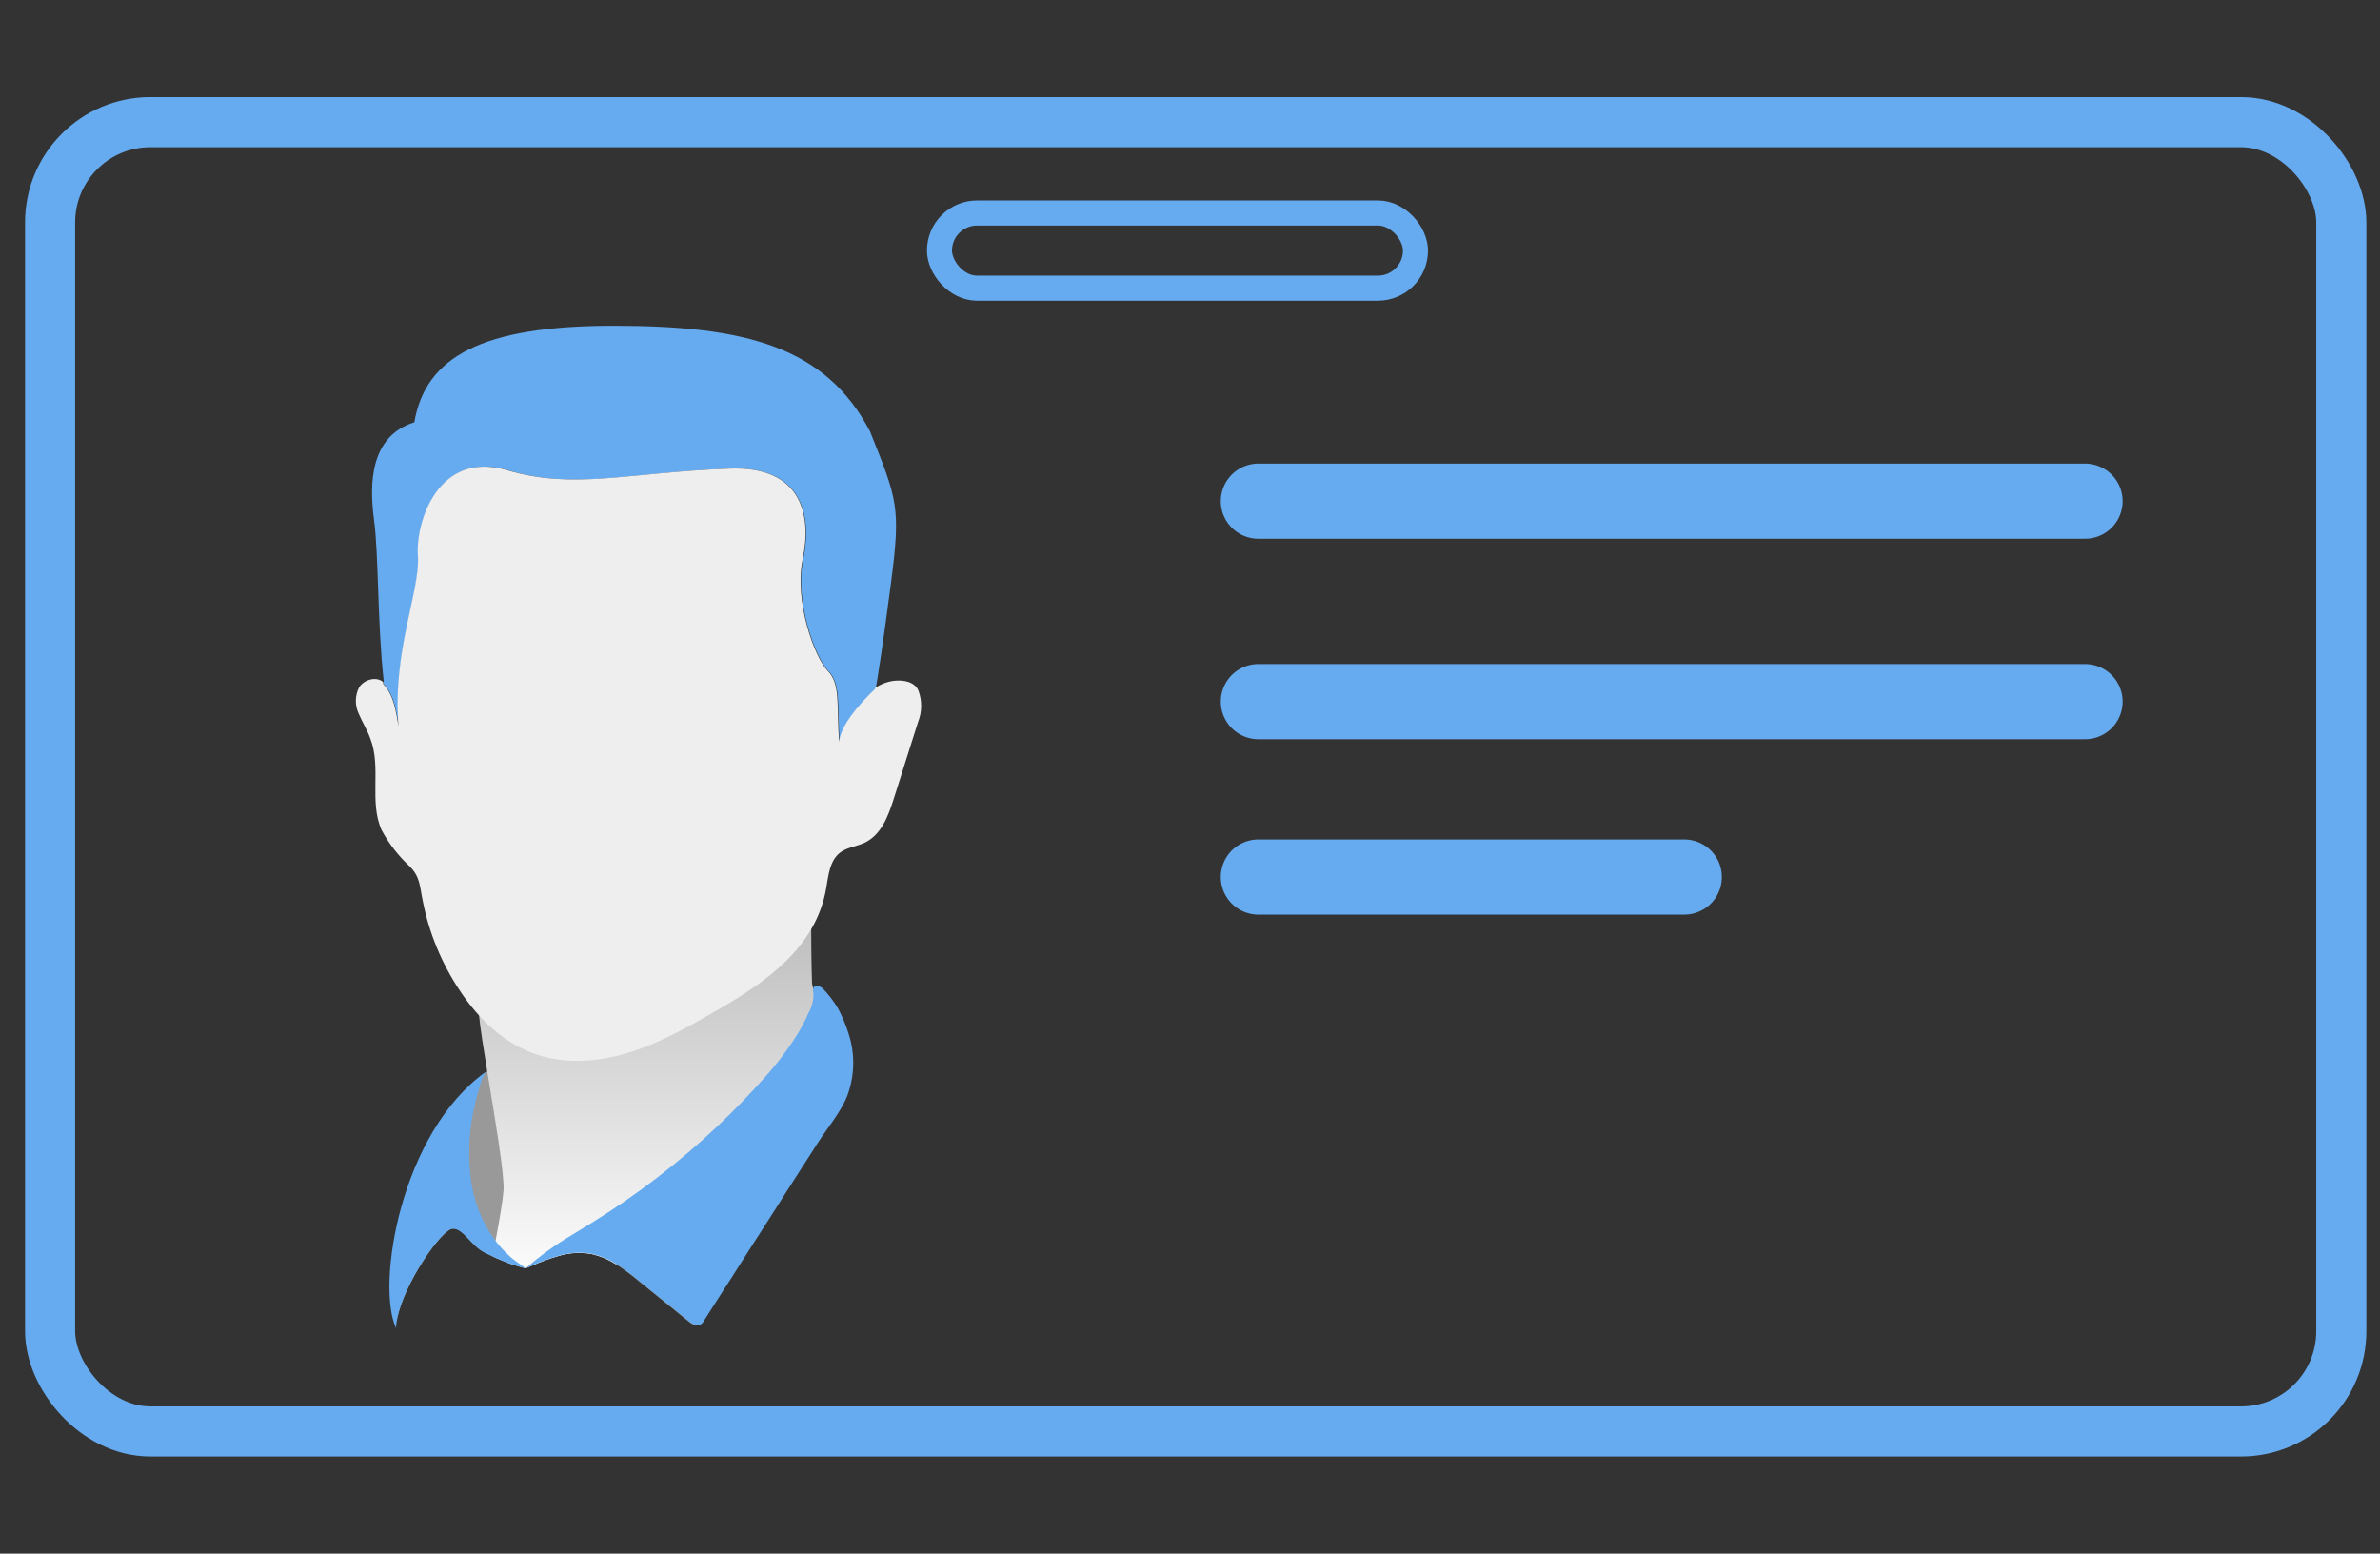 <svg width="95" height="62" viewBox="0 0 95 62" fill="none" xmlns="http://www.w3.org/2000/svg">
<rect x="0" y="0" width="95" height="62" fill="#333333" stroke="none"/>
<rect x="2" y="4.875" width="91.455" height="52.25" rx="4" stroke="#66ABF0" stroke-width="2"/>
<path d="M50.228 20L83.228 20" stroke="#66ABF0" stroke-width="3" stroke-linecap="round"/>
<path d="M50.228 28L83.228 28" stroke="#66ABF0" stroke-width="3" stroke-linecap="round"/>
<path d="M50.228 35L67.228 35" stroke="#66ABF0" stroke-width="3" stroke-linecap="round"/>
<path d="M29.253 50.89L29.202 50.969C28.76 51.634 28.278 52.275 27.759 52.887C27.655 52.856 27.56 52.803 27.481 52.732L25.472 51.105C25.19 50.868 24.894 50.649 24.583 50.449C24.294 50.264 23.973 50.129 23.635 50.05C23.182 49.965 22.714 49.992 22.275 50.128L22.177 50.156C22.03 50.2 21.881 50.249 21.734 50.306C21.657 50.332 21.579 50.362 21.502 50.395L20.987 50.611C20.884 50.589 20.776 50.56 20.668 50.525C20.613 50.511 20.557 50.493 20.503 50.474C20.379 50.434 20.245 50.387 20.127 50.335L19.83 50.212L19.663 50.136C19.555 50.087 19.447 50.035 19.344 49.983C18.813 49.717 18.499 49.012 18.071 49.031C17.643 49.051 16.116 51.211 15.851 52.648C15.966 47.471 17.708 44.069 19.39 42.787C19.397 42.778 19.406 42.771 19.416 42.765H21.219L27.056 42.336C27.056 42.336 27.97 43.031 28.63 44.954C28.793 45.429 28.923 45.914 29.019 46.406C29.291 47.886 29.369 49.392 29.253 50.89Z" fill="#999999"/>
<path d="M35.569 23.23C35.217 25.942 34.998 27.241 34.962 27.451C34.962 27.462 34.962 27.472 34.962 27.483C34.287 28.129 33.576 28.962 33.514 29.608C33.416 28.099 33.576 27.298 33.06 26.773C32.545 26.248 31.711 24.002 32.064 22.306C32.416 20.61 32.064 18.591 29.135 18.702C25.044 18.855 22.953 19.565 20.248 18.761C17.543 17.957 16.603 20.797 16.698 22.183C16.793 23.568 15.668 26.004 15.925 28.992C15.766 27.946 15.606 27.621 15.315 27.298C15.315 27.254 15.315 27.209 15.315 27.163C15.06 24.833 15.119 22.156 14.928 20.733C14.738 19.311 14.766 17.405 16.538 16.853C16.989 14.233 19.243 13 24.493 13C29.743 13 32.96 13.831 34.73 17.223C35.827 19.964 35.956 20.24 35.569 23.23Z" fill="#66ABF0"/>
<path d="M32.607 41.166C32.54 42.058 30.642 44.925 30.642 44.925L29.019 46.404L24.583 50.45C24.294 50.265 23.973 50.13 23.635 50.05C23.182 49.965 22.714 49.992 22.275 50.129L22.177 50.156C22.03 50.201 21.881 50.25 21.734 50.307C21.657 50.333 21.58 50.363 21.502 50.395L20.987 50.612C20.884 50.59 20.776 50.561 20.668 50.526C20.614 50.511 20.557 50.494 20.503 50.474C20.379 50.435 20.245 50.388 20.127 50.336L19.831 50.213L19.663 50.137C19.702 49.932 19.743 49.72 19.782 49.508C19.934 48.707 20.07 47.906 20.099 47.511C20.142 46.873 19.753 44.622 19.449 42.756C19.297 41.831 19.166 41.001 19.12 40.508L25.168 37.086H32.38C32.38 37.086 32.38 38.392 32.414 39.255C32.414 39.255 32.432 39.327 32.458 39.448C32.581 40.012 32.631 40.589 32.607 41.166Z" fill="url(#paint0_linear_594_129)"/>
<path d="M36.646 28.811L35.673 31.883C35.456 32.565 35.175 33.32 34.506 33.633C34.199 33.776 33.836 33.81 33.56 34.005C33.117 34.323 33.068 34.927 32.978 35.45C32.571 37.794 30.608 39.175 28.62 40.318C27.527 40.947 26.422 41.581 25.214 41.97C24.006 42.36 22.667 42.488 21.461 42.096C20.145 41.672 19.109 40.671 18.37 39.557C17.633 38.459 17.125 37.235 16.876 35.953C16.755 35.393 16.781 35.013 16.369 34.589C15.91 34.167 15.527 33.674 15.235 33.132C14.72 31.994 15.235 30.628 14.779 29.467C14.658 29.127 14.462 28.821 14.318 28.481C14.24 28.316 14.201 28.136 14.204 27.955C14.206 27.774 14.251 27.596 14.334 27.433C14.524 27.122 15.019 26.977 15.297 27.221V27.162C15.297 27.209 15.297 27.253 15.297 27.297C15.588 27.62 15.748 27.946 15.908 28.991C15.65 26.003 16.778 23.567 16.68 22.182C16.582 20.797 17.52 17.962 20.225 18.76C22.93 19.559 25.021 18.854 29.112 18.701C32.053 18.59 32.394 20.609 32.041 22.305C31.688 24.001 32.522 26.25 33.038 26.772C33.553 27.295 33.393 28.099 33.491 29.607C33.553 28.961 34.264 28.128 34.938 27.482C34.939 27.472 34.939 27.461 34.938 27.45C35.158 27.301 35.413 27.204 35.68 27.169C36.062 27.125 36.512 27.204 36.662 27.566C36.81 27.97 36.804 28.411 36.646 28.811Z" fill="#EEEEEE"/>
<path d="M33.826 43.713C33.568 44.379 33.03 45.005 32.641 45.611C32.203 46.297 31.764 46.98 31.325 47.662C31.067 48.086 30.065 49.622 29.264 50.889L29.212 50.968C28.651 51.843 28.182 52.571 28.117 52.681C28.079 52.764 28.014 52.833 27.932 52.879C27.88 52.897 27.822 52.897 27.77 52.879C27.666 52.848 27.571 52.795 27.491 52.723L25.482 51.096C25.201 50.86 24.904 50.641 24.594 50.441C24.304 50.256 23.983 50.121 23.646 50.041C23.193 49.956 22.724 49.983 22.285 50.12L22.188 50.147C22.041 50.192 21.891 50.241 21.745 50.298C21.667 50.324 21.59 50.353 21.513 50.386L20.998 50.603C21.566 50.11 22.179 49.668 22.832 49.282L23.604 48.809C25.414 47.691 27.098 46.399 28.63 44.951C29.279 44.339 29.898 43.702 30.487 43.038C31.01 42.466 31.476 41.848 31.878 41.194C32.023 40.95 32.153 40.698 32.265 40.439C32.407 40.196 32.478 39.92 32.471 39.641C32.45 39.578 32.445 39.513 32.455 39.448C32.461 39.433 32.469 39.418 32.478 39.404C32.499 39.379 32.527 39.361 32.559 39.351C32.59 39.342 32.624 39.341 32.656 39.35C32.721 39.365 32.781 39.395 32.831 39.436C33.064 39.675 33.268 39.939 33.439 40.222C33.61 40.538 33.751 40.868 33.859 41.209C34.135 42.024 34.123 42.904 33.826 43.713Z" fill="#66ABF0"/>
<path d="M20.979 50.615C20.876 50.593 20.768 50.563 20.66 50.529C20.606 50.514 20.549 50.496 20.495 50.477C20.371 50.437 20.237 50.391 20.119 50.339L19.823 50.215L19.655 50.139C19.547 50.09 19.439 50.038 19.336 49.986C18.805 49.72 18.491 49.015 18.063 49.035C17.636 49.054 16.116 51.209 15.851 52.646C15.826 52.762 15.812 52.88 15.809 52.999C15.003 51.3 15.982 45.179 19.416 42.756C19.406 42.762 19.397 42.769 19.39 42.778C19.278 42.953 19.2 43.146 19.158 43.347C19.05 43.671 18.964 44 18.9 44.334C18.719 45.202 18.68 46.092 18.785 46.971C18.881 47.883 19.22 48.757 19.768 49.508C19.81 49.56 19.851 49.614 19.895 49.666C20.065 49.87 20.254 50.06 20.459 50.233C20.544 50.292 20.874 50.541 20.974 50.61C20.974 50.61 20.977 50.615 20.979 50.615Z" fill="#66ABF0"/>
<rect x="37.5" y="8.5" width="19" height="3" rx="1.5" stroke="#66ABF0"/>
<defs>
<linearGradient id="paint0_linear_594_129" x1="19.705" y1="51.572" x2="19.705" y2="35.858" gradientUnits="userSpaceOnUse">
<stop stop-color="white"/>
<stop offset="1" stop-color="#BABABA"/>
</linearGradient>
</defs>
</svg>

